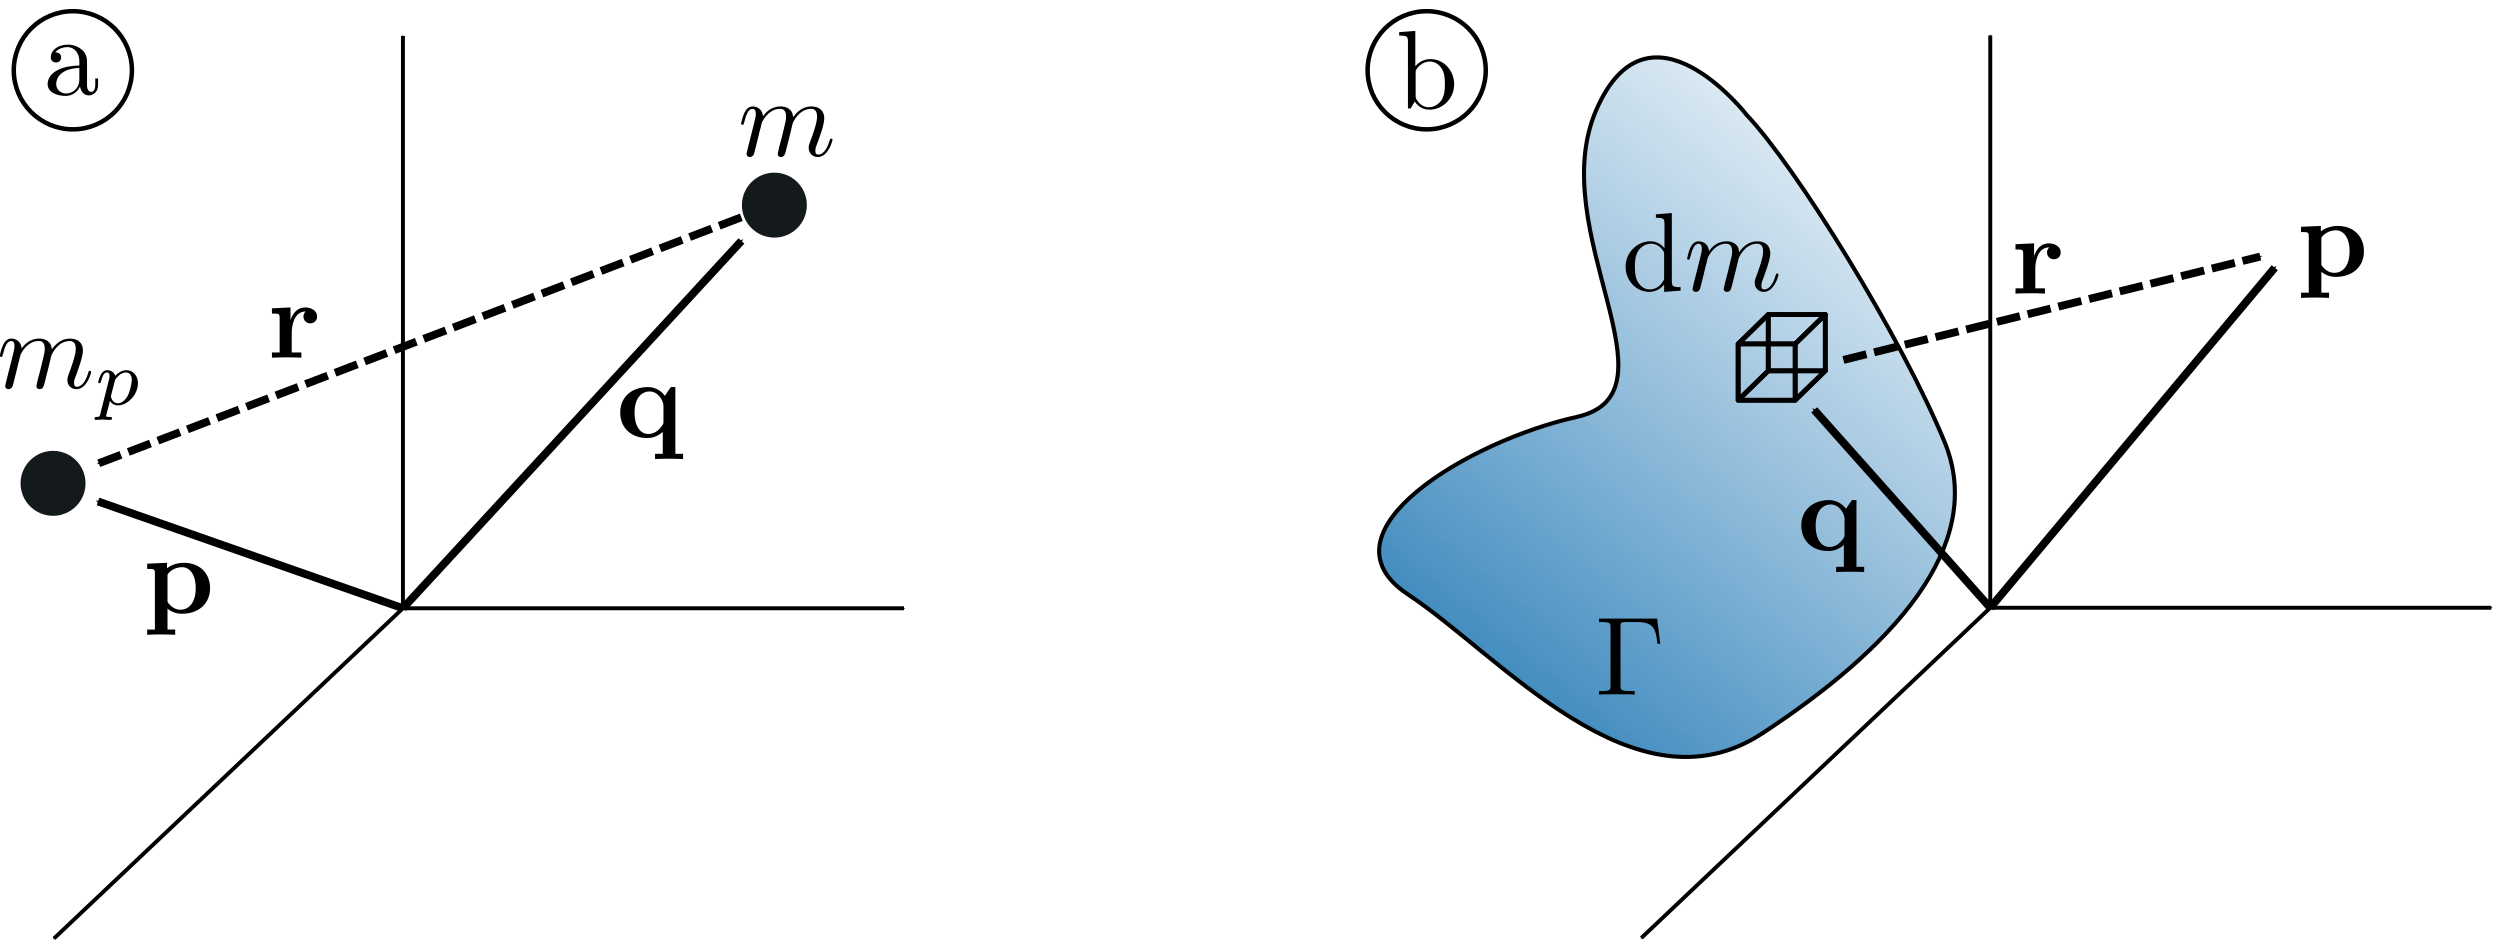 <?xml version="1.0" encoding="UTF-8" standalone="no"?>
<!-- Created with Inkscape (http://www.inkscape.org/) -->

<svg
   inkscape:version="1.1 (c4e8f9ed74, 2021-05-24)"
   sodipodi:docname="gravity-potentials.svg"
   id="svg5"
   version="1.1"
   viewBox="0 0 169.164 63.883"
   height="2.515in"
   width="6.66in"
   xmlns:inkscape="http://www.inkscape.org/namespaces/inkscape"
   xmlns:sodipodi="http://sodipodi.sourceforge.net/DTD/sodipodi-0.dtd"
   xmlns:xlink="http://www.w3.org/1999/xlink"
   xmlns="http://www.w3.org/2000/svg"
   xmlns:svg="http://www.w3.org/2000/svg">
  <sodipodi:namedview
     id="namedview7"
     pagecolor="#ffffff"
     bordercolor="#666666"
     borderopacity="1.0"
     inkscape:pageshadow="2"
     inkscape:pageopacity="0.0"
     inkscape:pagecheckerboard="0"
     inkscape:document-units="in"
     showgrid="false"
     inkscape:snap-bbox="true"
     inkscape:snap-bbox-midpoints="false"
     inkscape:snap-object-midpoints="true"
     inkscape:snap-global="false"
     inkscape:zoom="1"
     inkscape:cx="0.5"
     inkscape:cy="204"
     inkscape:window-width="1920"
     inkscape:window-height="1027"
     inkscape:window-x="0"
     inkscape:window-y="25"
     inkscape:window-maximized="1"
     inkscape:current-layer="g11135"
     units="in"
     width="6.66in" />
  <defs
     id="defs2">
    <marker
       style="overflow:visible"
       id="marker2028"
       refX="0"
       refY="0"
       orient="auto"
       inkscape:stockid="Arrow1Mend"
       inkscape:isstock="true">
      <path
         transform="matrix(-0.4,0,0,-0.4,-4,0)"
         style="fill:context-stroke;fill-rule:evenodd;stroke:context-stroke;stroke-width:1pt"
         d="M 0,0 5,-5 -12.5,0 5,5 Z"
         id="path2026" />
    </marker>
    <marker
       style="overflow:visible"
       id="Arrow1Mend"
       refX="0"
       refY="0"
       orient="auto"
       inkscape:stockid="Arrow1Mend"
       inkscape:isstock="true">
      <path
         transform="matrix(-0.4,0,0,-0.4,-4,0)"
         style="fill:context-stroke;fill-rule:evenodd;stroke:context-stroke;stroke-width:1pt"
         d="M 0,0 5,-5 -12.5,0 5,5 Z"
         id="path1767" />
    </marker>
    <g
       id="g3466">
      <symbol
         overflow="visible"
         id="symbol1551">
        <path
           style="stroke:none"
           d=""
           id="path8846" />
      </symbol>
      <symbol
         overflow="visible"
         id="symbol7307">
        <path
           style="stroke:none"
           d="m 0.875,-0.594 c -0.031,0.156 -0.094,0.391 -0.094,0.438 0,0.172 0.141,0.266 0.297,0.266 0.125,0 0.297,-0.078 0.375,-0.281 0,-0.016 0.125,-0.484 0.188,-0.734 l 0.219,-0.891 C 1.906,-2.031 1.969,-2.25 2.031,-2.469 c 0.031,-0.172 0.109,-0.469 0.125,-0.5 0.141,-0.312 0.672,-1.219 1.625,-1.219 0.453,0 0.531,0.375 0.531,0.703 0,0.25 -0.062,0.531 -0.141,0.828 L 3.891,-1.5 3.688,-0.75 c -0.031,0.203 -0.125,0.547 -0.125,0.594 0,0.172 0.141,0.266 0.281,0.266 0.312,0 0.375,-0.25 0.453,-0.562 0.141,-0.562 0.516,-2.016 0.594,-2.406 0.031,-0.125 0.562,-1.328 1.656,-1.328 0.422,0 0.531,0.344 0.531,0.703 0,0.562 -0.422,1.703 -0.625,2.234 -0.078,0.234 -0.125,0.344 -0.125,0.547 0,0.469 0.344,0.812 0.812,0.812 0.938,0 1.312,-1.453 1.312,-1.531 0,-0.109 -0.094,-0.109 -0.125,-0.109 -0.094,0 -0.094,0.031 -0.141,0.188 -0.156,0.531 -0.469,1.234 -1.016,1.234 -0.172,0 -0.25,-0.094 -0.25,-0.328 0,-0.25 0.094,-0.484 0.188,-0.703 0.188,-0.531 0.609,-1.625 0.609,-2.203 0,-0.641 -0.406,-1.062 -1.156,-1.062 -0.734,0 -1.25,0.438 -1.625,0.969 0,-0.125 -0.031,-0.469 -0.312,-0.703 -0.25,-0.219 -0.562,-0.266 -0.812,-0.266 -0.906,0 -1.391,0.641 -1.562,0.875 -0.047,-0.578 -0.469,-0.875 -0.922,-0.875 -0.453,0 -0.641,0.391 -0.734,0.562 -0.172,0.359 -0.297,0.938 -0.297,0.969 0,0.109 0.094,0.109 0.109,0.109 0.109,0 0.109,-0.016 0.172,-0.234 0.172,-0.703 0.375,-1.188 0.734,-1.188 0.156,0 0.297,0.078 0.297,0.453 0,0.219 -0.031,0.328 -0.156,0.844 z m 0,0"
           id="path3050" />
      </symbol>
      <symbol
         overflow="visible"
         id="symbol7403">
        <path
           style="stroke:none"
           d=""
           id="path8989" />
      </symbol>
      <symbol
         overflow="visible"
         id="symbol8403">
        <path
           style="stroke:none"
           d="m 0.516,0.844 c -0.047,0.203 -0.062,0.25 -0.328,0.25 -0.094,0 -0.188,0 -0.188,0.156 0,0.078 0.062,0.109 0.094,0.109 0.172,0 0.406,-0.031 0.594,-0.031 0.234,0 0.5,0.031 0.734,0.031 0.062,0 0.141,-0.031 0.141,-0.156 0,-0.109 -0.094,-0.109 -0.188,-0.109 -0.156,0 -0.344,0 -0.344,-0.078 0,-0.031 0.062,-0.219 0.078,-0.312 0.094,-0.375 0.188,-0.75 0.266,-1.047 0.078,0.141 0.297,0.406 0.719,0.406 0.844,0 1.781,-0.938 1.781,-1.969 0,-0.812 -0.562,-1.172 -1.031,-1.172 -0.438,0 -0.812,0.297 -1,0.5 -0.109,-0.406 -0.5,-0.5 -0.719,-0.5 -0.266,0 -0.438,0.188 -0.547,0.375 -0.141,0.234 -0.25,0.656 -0.25,0.703 0,0.078 0.094,0.078 0.125,0.078 0.094,0 0.094,-0.016 0.141,-0.203 0.109,-0.406 0.25,-0.75 0.516,-0.75 0.188,0 0.234,0.156 0.234,0.344 0,0.078 -0.016,0.156 -0.031,0.203 z M 1.844,-2.234 C 2.25,-2.781 2.594,-2.875 2.812,-2.875 c 0.281,0 0.516,0.203 0.516,0.672 0,0.281 -0.156,1 -0.359,1.406 -0.188,0.344 -0.516,0.672 -0.875,0.672 -0.5,0 -0.625,-0.531 -0.625,-0.609 0,-0.031 0.016,-0.078 0.016,-0.109 z m 0,0"
           id="path5018" />
      </symbol>
    </g>
    <g
       id="g7306">
      <symbol
         overflow="visible"
         id="symbol4748">
        <path
           style="stroke:none"
           d=""
           id="path6200" />
      </symbol>
      <symbol
         overflow="visible"
         id="symbol6086">
        <path
           style="stroke:none"
           d="m 2.188,-3.281 c 0,-0.188 0.016,-0.203 0.156,-0.344 0.391,-0.406 0.922,-0.469 1.141,-0.469 0.656,0 1.219,0.609 1.219,1.875 0,1.406 -0.703,1.922 -1.344,1.922 -0.141,0 -0.609,0 -1.062,-0.547 C 2.188,-0.969 2.188,-0.984 2.188,-1.172 Z m 0,2.891 c 0.438,0.344 0.875,0.453 1.281,0.453 1.5,0 2.516,-0.906 2.516,-2.281 0,-1.328 -0.906,-2.266 -2.344,-2.266 -0.75,0 -1.281,0.312 -1.5,0.484 V -4.484 L 0.375,-4.406 v 0.469 c 0.609,0 0.688,0 0.688,0.375 V 1.469 H 0.375 V 1.938 C 0.641,1.922 1.25,1.906 1.625,1.906 c 0.391,0 0.984,0.016 1.25,0.031 V 1.469 H 2.188 Z m 0,0"
           id="path5382" />
      </symbol>
    </g>
    <g
       id="g8698">
      <symbol
         overflow="visible"
         id="symbol764">
        <path
           style="stroke:none"
           d=""
           id="path3987" />
      </symbol>
      <symbol
         overflow="visible"
         id="symbol2597">
        <path
           style="stroke:none"
           d="m 4.234,-1.422 c 0,0.188 0,0.219 -0.156,0.422 -0.406,0.594 -0.906,0.703 -1.203,0.703 -0.625,0 -1.219,-0.578 -1.219,-1.906 0,-1.422 0.734,-1.891 1.328,-1.891 0.766,0 1.25,0.797 1.25,1.297 z m 0.125,-2.281 c -0.344,-0.484 -0.906,-0.781 -1.5,-0.781 -1.453,0 -2.484,0.891 -2.484,2.266 0,1.406 1.016,2.281 2.391,2.281 0.5,0 0.938,-0.141 1.406,-0.547 V 1.469 h -0.688 V 1.938 c 0.281,-0.016 0.875,-0.031 1.25,-0.031 0.391,0 0.984,0.016 1.25,0.031 V 1.469 h -0.688 v -5.953 h -0.406 z m 0,0"
           id="path3128" />
      </symbol>
    </g>
    <g
       id="g2767">
      <symbol
         overflow="visible"
         id="symbol2756">
        <path
           style="stroke:none"
           d=""
           id="path2483" />
      </symbol>
      <symbol
         overflow="visible"
         id="symbol5714">
        <path
           style="stroke:none"
           d="m 2.031,-3.359 v -1.125 L 0.375,-4.406 v 0.469 c 0.609,0 0.688,0 0.688,0.391 V -0.469 H 0.375 V 0 c 0.344,-0.016 0.797,-0.031 1.25,-0.031 0.375,0 1.016,0 1.375,0.031 V -0.469 H 2.141 v -1.75 c 0,-0.688 0.234,-1.906 1.234,-1.906 0,0.016 -0.188,0.172 -0.188,0.453 0,0.406 0.328,0.609 0.609,0.609 0.297,0 0.609,-0.203 0.609,-0.609 0,-0.531 -0.531,-0.812 -1.062,-0.812 -0.688,0 -1.094,0.5 -1.312,1.125 z m 0,0"
           id="path7689" />
      </symbol>
    </g>
    <marker
       style="overflow:visible"
       id="Arrow1Mend-7"
       refX="0"
       refY="0"
       orient="auto"
       inkscape:stockid="Arrow1Mend"
       inkscape:isstock="true">
      <path
         transform="matrix(-0.4,0,0,-0.4,-4,0)"
         style="fill:context-stroke;fill-rule:evenodd;stroke:context-stroke;stroke-width:1pt"
         d="M 0,0 5,-5 -12.5,0 5,5 Z"
         id="path1767-5" />
    </marker>
    <marker
       style="overflow:visible"
       id="marker2028-3"
       refX="0"
       refY="0"
       orient="auto"
       inkscape:stockid="Arrow1Mend"
       inkscape:isstock="true">
      <path
         transform="matrix(-0.4,0,0,-0.4,-4,0)"
         style="fill:context-stroke;fill-rule:evenodd;stroke:context-stroke;stroke-width:1pt"
         d="M 0,0 5,-5 -12.5,0 5,5 Z"
         id="path2026-5" />
    </marker>
    <linearGradient
       inkscape:collect="always"
       xlink:href="#linearGradient2556-2"
       id="linearGradient2558-6"
       x1="109.739"
       y1="109.552"
       x2="130.444"
       y2="83.613"
       gradientUnits="userSpaceOnUse"
       gradientTransform="matrix(1.191,0,0,1.191,-29.427,-28.685)" />
    <linearGradient
       inkscape:collect="always"
       id="linearGradient2556-2">
      <stop
         style="stop-color:#1f77b4;stop-opacity:1;"
         offset="0"
         id="stop2552-9" />
      <stop
         style="stop-color:#ffffff;stop-opacity:0.904"
         offset="1"
         id="stop2554-1" />
    </linearGradient>
    <g
       id="g2328">
      <symbol
         overflow="visible"
         id="symbol4864">
        <path
           style="stroke:none"
           d=""
           id="path710" />
      </symbol>
      <symbol
         overflow="visible"
         id="symbol2187">
        <path
           style="stroke:none"
           d="m 3.781,-0.547 v 0.656 L 5.25,0 v -0.312 c -0.688,0 -0.781,-0.062 -0.781,-0.562 V -6.922 L 3.047,-6.812 V -6.5 c 0.688,0 0.766,0.062 0.766,0.562 v 2.156 c -0.281,-0.359 -0.719,-0.625 -1.25,-0.625 -1.172,0 -2.219,0.984 -2.219,2.266 0,1.266 0.969,2.25 2.109,2.25 0.641,0 1.078,-0.344 1.328,-0.656 z m 0,-2.672 v 2.047 c 0,0.172 0,0.188 -0.109,0.359 C 3.375,-0.328 2.938,-0.109 2.5,-0.109 2.047,-0.109 1.688,-0.375 1.453,-0.75 1.203,-1.156 1.172,-1.719 1.172,-2.141 1.172,-2.5 1.188,-3.094 1.469,-3.547 1.688,-3.859 2.062,-4.188 2.609,-4.188 c 0.344,0 0.766,0.156 1.062,0.594 0.109,0.172 0.109,0.188 0.109,0.375 z m 0,0"
           id="path2456" />
      </symbol>
      <symbol
         overflow="visible"
         id="symbol9726">
        <path
           style="stroke:none"
           d=""
           id="path1990" />
      </symbol>
      <symbol
         overflow="visible"
         id="symbol8875">
        <path
           style="stroke:none"
           d="m 0.875,-0.594 c -0.031,0.156 -0.094,0.391 -0.094,0.438 0,0.172 0.141,0.266 0.297,0.266 0.125,0 0.297,-0.078 0.375,-0.281 0,-0.016 0.125,-0.484 0.188,-0.734 l 0.219,-0.891 C 1.906,-2.031 1.969,-2.25 2.031,-2.469 c 0.031,-0.172 0.109,-0.469 0.125,-0.5 0.141,-0.312 0.672,-1.219 1.625,-1.219 0.453,0 0.531,0.375 0.531,0.703 0,0.25 -0.062,0.531 -0.141,0.828 L 3.891,-1.5 3.688,-0.75 c -0.031,0.203 -0.125,0.547 -0.125,0.594 0,0.172 0.141,0.266 0.281,0.266 0.312,0 0.375,-0.25 0.453,-0.562 0.141,-0.562 0.516,-2.016 0.594,-2.406 0.031,-0.125 0.562,-1.328 1.656,-1.328 0.422,0 0.531,0.344 0.531,0.703 0,0.562 -0.422,1.703 -0.625,2.234 -0.078,0.234 -0.125,0.344 -0.125,0.547 0,0.469 0.344,0.812 0.812,0.812 0.938,0 1.312,-1.453 1.312,-1.531 0,-0.109 -0.094,-0.109 -0.125,-0.109 -0.094,0 -0.094,0.031 -0.141,0.188 -0.156,0.531 -0.469,1.234 -1.016,1.234 -0.172,0 -0.25,-0.094 -0.25,-0.328 0,-0.25 0.094,-0.484 0.188,-0.703 0.188,-0.531 0.609,-1.625 0.609,-2.203 0,-0.641 -0.406,-1.062 -1.156,-1.062 -0.734,0 -1.25,0.438 -1.625,0.969 0,-0.125 -0.031,-0.469 -0.312,-0.703 -0.25,-0.219 -0.562,-0.266 -0.812,-0.266 -0.906,0 -1.391,0.641 -1.562,0.875 -0.047,-0.578 -0.469,-0.875 -0.922,-0.875 -0.453,0 -0.641,0.391 -0.734,0.562 -0.172,0.359 -0.297,0.938 -0.297,0.969 0,0.109 0.094,0.109 0.109,0.109 0.109,0 0.109,-0.016 0.172,-0.234 0.172,-0.703 0.375,-1.188 0.734,-1.188 0.156,0 0.297,0.078 0.297,0.453 0,0.219 -0.031,0.328 -0.156,0.844 z m 0,0"
           id="path4940" />
      </symbol>
    </g>
    <g
       id="g3524">
      <symbol
         overflow="visible"
         id="symbol754">
        <path
           style="stroke:none"
           d=""
           id="path5776" />
      </symbol>
      <symbol
         overflow="visible"
         id="symbol6569">
        <path
           style="stroke:none"
           d="m 5.516,-6.781 h -5.188 v 0.312 H 0.562 c 0.766,0 0.797,0.109 0.797,0.469 v 5.219 c 0,0.359 -0.031,0.469 -0.797,0.469 H 0.328 V 0 c 0.344,-0.031 1.125,-0.031 1.516,-0.031 0.406,0 1.312,0 1.672,0.031 V -0.312 H 3.188 C 2.25,-0.312 2.25,-0.438 2.25,-0.781 v -5.297 c 0,-0.328 0.016,-0.391 0.484,-0.391 h 1.031 c 1.422,0 1.625,0.594 1.781,1.938 h 0.25 z m 0,0"
           id="path4953" />
      </symbol>
    </g>
    <g
       id="g5896">
      <symbol
         overflow="visible"
         id="symbol9034">
        <path
           style="stroke:none"
           d=""
           id="path602" />
      </symbol>
      <symbol
         overflow="visible"
         id="symbol174">
        <path
           style="stroke:none"
           d="m 3.312,-0.75 c 0.047,0.391 0.312,0.812 0.781,0.812 0.219,0 0.828,-0.141 0.828,-0.953 v -0.562 h -0.25 v 0.562 c 0,0.578 -0.25,0.641 -0.359,0.641 -0.328,0 -0.375,-0.453 -0.375,-0.5 v -1.984 c 0,-0.422 0,-0.812 -0.359,-1.188 C 3.188,-4.312 2.688,-4.469 2.219,-4.469 c -0.828,0 -1.516,0.469 -1.516,1.125 0,0.297 0.203,0.469 0.469,0.469 0.281,0 0.453,-0.203 0.453,-0.453 0,-0.125 -0.047,-0.453 -0.516,-0.453 C 1.391,-4.141 1.875,-4.25 2.188,-4.25 c 0.5,0 1.062,0.391 1.062,1.281 v 0.359 c -0.516,0.031 -1.203,0.062 -1.828,0.359 -0.75,0.344 -1,0.859 -1,1.297 0,0.812 0.969,1.062 1.594,1.062 0.656,0 1.109,-0.406 1.297,-0.859 z M 3.25,-2.391 v 1 c 0,0.938 -0.719,1.281 -1.172,1.281 -0.484,0 -0.891,-0.344 -0.891,-0.844 0,-0.547 0.422,-1.375 2.062,-1.438 z m 0,0"
           id="path1423" />
      </symbol>
    </g>
    <g
       id="g1191">
      <symbol
         overflow="visible"
         id="symbol883">
        <path
           style="stroke:none"
           d=""
           id="path6891" />
      </symbol>
      <symbol
         overflow="visible"
         id="symbol8936">
        <path
           style="stroke:none"
           d="m 1.719,-3.766 v -3.156 L 0.281,-6.812 V -6.5 c 0.703,0 0.781,0.062 0.781,0.562 V 0 h 0.25 c 0,-0.016 0.078,-0.156 0.359,-0.625 0.141,0.234 0.562,0.734 1.297,0.734 1.188,0 2.219,-0.984 2.219,-2.266 0,-1.266 -0.969,-2.25 -2.109,-2.25 -0.781,0 -1.203,0.469 -1.359,0.641 z m 0.031,2.625 V -3.188 c 0,-0.188 0,-0.203 0.109,-0.359 C 2.25,-4.109 2.797,-4.188 3.031,-4.188 c 0.453,0 0.812,0.266 1.047,0.641 0.266,0.406 0.281,0.969 0.281,1.391 0,0.359 -0.016,0.953 -0.297,1.406 -0.219,0.312 -0.594,0.641 -1.125,0.641 -0.453,0 -0.812,-0.234 -1.047,-0.609 C 1.75,-0.922 1.75,-0.953 1.75,-1.141 Z m 0,0"
           id="path7489" />
      </symbol>
    </g>
    <g
       id="g2693">
      <symbol
         overflow="visible"
         id="symbol8893">
        <path
           style="stroke:none"
           d=""
           id="path5903" />
      </symbol>
      <symbol
         overflow="visible"
         id="symbol4129">
        <path
           style="stroke:none"
           d="m 1.719,-3.766 v -3.156 L 0.281,-6.812 V -6.5 c 0.703,0 0.781,0.062 0.781,0.562 V 0 h 0.25 c 0,-0.016 0.078,-0.156 0.359,-0.625 0.141,0.234 0.562,0.734 1.297,0.734 1.188,0 2.219,-0.984 2.219,-2.266 0,-1.266 -0.969,-2.25 -2.109,-2.25 -0.781,0 -1.203,0.469 -1.359,0.641 z m 0.031,2.625 V -3.188 c 0,-0.188 0,-0.203 0.109,-0.359 C 2.25,-4.109 2.797,-4.188 3.031,-4.188 c 0.453,0 0.812,0.266 1.047,0.641 0.266,0.406 0.281,0.969 0.281,1.391 0,0.359 -0.016,0.953 -0.297,1.406 -0.219,0.312 -0.594,0.641 -1.125,0.641 -0.453,0 -0.812,-0.234 -1.047,-0.609 C 1.75,-0.922 1.75,-0.953 1.75,-1.141 Z m 0,0"
           id="path8053" />
      </symbol>
    </g>
    <g
       id="g1139">
      <symbol
         overflow="visible"
         id="symbol8342">
        <path
           style="stroke:none"
           d=""
           id="path1370" />
      </symbol>
      <symbol
         overflow="visible"
         id="symbol2431">
        <path
           style="stroke:none"
           d="m 3.312,-0.75 c 0.047,0.391 0.312,0.812 0.781,0.812 0.219,0 0.828,-0.141 0.828,-0.953 v -0.562 h -0.25 v 0.562 c 0,0.578 -0.25,0.641 -0.359,0.641 -0.328,0 -0.375,-0.453 -0.375,-0.5 v -1.984 c 0,-0.422 0,-0.812 -0.359,-1.188 C 3.188,-4.312 2.688,-4.469 2.219,-4.469 c -0.828,0 -1.516,0.469 -1.516,1.125 0,0.297 0.203,0.469 0.469,0.469 0.281,0 0.453,-0.203 0.453,-0.453 0,-0.125 -0.047,-0.453 -0.516,-0.453 C 1.391,-4.141 1.875,-4.25 2.188,-4.25 c 0.5,0 1.062,0.391 1.062,1.281 v 0.359 c -0.516,0.031 -1.203,0.062 -1.828,0.359 -0.75,0.344 -1,0.859 -1,1.297 0,0.812 0.969,1.062 1.594,1.062 0.656,0 1.109,-0.406 1.297,-0.859 z M 3.25,-2.391 v 1 c 0,0.938 -0.719,1.281 -1.172,1.281 -0.484,0 -0.891,-0.344 -0.891,-0.844 0,-0.547 0.422,-1.375 2.062,-1.438 z m 0,0"
           id="path680" />
      </symbol>
    </g>
  </defs>
  <g
     inkscape:label="Layer 1"
     inkscape:groupmode="layer"
     id="layer1"
     transform="translate(-87.022,-9.253)">
    <g
       id="g11135"
       transform="matrix(1.517,0,0,1.517,-8.829,-4.787)">
      <g
         id="g7442"
         transform="translate(29.909,-62.185)">
        <path
           style="fill:none;stroke:#000000;stroke-width:0.176;stroke-linecap:butt;stroke-linejoin:miter;stroke-miterlimit:4;stroke-dasharray:none;stroke-opacity:1;marker-end:url(#Arrow1Mend)"
           d="M 51.247,98.573 V 73.046"
           id="path108"
           sodipodi:nodetypes="cc" />
        <path
           style="fill:none;stroke:#000000;stroke-width:0.176;stroke-linecap:butt;stroke-linejoin:miter;stroke-miterlimit:4;stroke-dasharray:none;stroke-opacity:1;marker-end:url(#marker2028)"
           d="M 51.247,98.573 H 73.599"
           id="path190"
           sodipodi:nodetypes="cc" />
        <path
           style="fill:none;stroke:#000000;stroke-width:0.176;stroke-linecap:butt;stroke-linejoin:miter;stroke-miterlimit:4;stroke-dasharray:none;stroke-opacity:1;marker-end:url(#Arrow1Mend)"
           d="M 51.247,98.573 35.682,113.302"
           id="path294"
           sodipodi:nodetypes="cc" />
        <circle
           style="fill:#141a1b;stroke-width:1;stroke-linecap:round;stroke-linejoin:round"
           id="path2058"
           cx="35.64"
           cy="93"
           r="1.449" />
        <ellipse
           style="fill:#141a1b;stroke-width:1;stroke-linecap:round;stroke-linejoin:round"
           id="circle2140"
           cx="67.816"
           cy="80.59"
           rx="1.448"
           ry="1.449" />
        <path
           style="fill:none;stroke:#000000;stroke-width:0.353;stroke-linecap:butt;stroke-linejoin:miter;stroke-miterlimit:4;stroke-dasharray:none;stroke-opacity:1;marker-end:url(#marker2028)"
           d="M 51.247,98.573 66.347,82.187"
           id="path2370"
           sodipodi:nodetypes="cc" />
        <path
           style="fill:none;stroke:#000000;stroke-width:0.353;stroke-linecap:butt;stroke-linejoin:miter;stroke-miterlimit:4;stroke-dasharray:none;stroke-opacity:1;marker-end:url(#marker2028)"
           d="M 51.247,98.573 37.647,93.809"
           id="path2485"
           sodipodi:nodetypes="cc" />
        <path
           style="fill:none;stroke:#000000;stroke-width:0.353;stroke-linecap:butt;stroke-linejoin:miter;stroke-miterlimit:4;stroke-dasharray:1.058, 0.353;stroke-dashoffset:0;stroke-opacity:1;marker-end:url(#marker2028)"
           d="M 66.34,81.132 37.675,92.107"
           id="path3646"
           sodipodi:nodetypes="cc" />
        <g
           inkscape:label=""
           transform="matrix(0.5,0,0,0.5,-12.848,47.763)"
           id="g4023">
          <g
             id="g696">
            <g
               style="fill:#000000;fill-opacity:1"
               id="g8812">
              <use
                 xlink:href="#symbol7307"
                 x="91.925"
                 y="81.963"
                 id="use296"
                 width="100%"
                 height="100%" />
            </g>
            <g
               style="fill:#000000;fill-opacity:1"
               id="g6902">
              <use
                 xlink:href="#symbol8403"
                 x="100.673"
                 y="83.457"
                 id="use3668"
                 width="100%"
                 height="100%" />
            </g>
          </g>
        </g>
        <g
           inkscape:label=""
           transform="matrix(0.5,0,0,0.5,-6.311,57.805)"
           id="g4128">
          <g
             id="g8852">
            <g
               style="fill:#000000;fill-opacity:1"
               id="g4337">
              <use
                 xlink:href="#symbol6086"
                 x="91.925"
                 y="81.963"
                 id="use607"
                 width="100%"
                 height="100%" />
            </g>
          </g>
        </g>
        <g
           inkscape:label=""
           transform="matrix(0.5,0,0,0.5,14.789,49.966)"
           id="g4245">
          <g
             id="g7671">
            <g
               style="fill:#000000;fill-opacity:1"
               id="g6831">
              <use
                 xlink:href="#symbol2597"
                 x="91.925"
                 y="81.963"
                 id="use4150"
                 width="100%"
                 height="100%" />
            </g>
          </g>
        </g>
        <g
           inkscape:label=""
           transform="matrix(0.5,0,0,0.5,-0.746,46.414)"
           id="g4380">
          <g
             id="g6362">
            <g
               style="fill:#000000;fill-opacity:1"
               id="g3473">
              <use
                 xlink:href="#symbol5714"
                 x="91.925"
                 y="81.963"
                 id="use1674"
                 width="100%"
                 height="100%" />
            </g>
          </g>
        </g>
        <g
           inkscape:label=""
           transform="matrix(0.5,0,0,0.5,20.22,37.408)"
           id="g4513">
          <g
             id="g4511">
            <g
               style="fill:#000000;fill-opacity:1"
               id="g4505">
              <use
                 xlink:href="#symbol7307"
                 x="91.925"
                 y="81.963"
                 id="use4503"
                 width="100%"
                 height="100%" />
            </g>
            <g
               style="fill:#000000;fill-opacity:1"
               id="g4509" />
          </g>
        </g>
      </g>
      <g
         id="g7480"
         transform="translate(24.135,-58.822)">
        <path
           style="fill:none;stroke:#000000;stroke-width:0.176;stroke-linecap:butt;stroke-linejoin:miter;stroke-miterlimit:4;stroke-dasharray:none;stroke-opacity:1;marker-end:url(#Arrow1Mend-7)"
           d="M 127.826,95.187 V 69.659"
           id="path1252-3"
           sodipodi:nodetypes="cc" />
        <path
           style="fill:none;stroke:#000000;stroke-width:0.176;stroke-linecap:butt;stroke-linejoin:miter;stroke-miterlimit:4;stroke-dasharray:none;stroke-opacity:1;marker-end:url(#marker2028-3)"
           d="m 127.826,95.187 h 22.352"
           id="path1254-6"
           sodipodi:nodetypes="cc" />
        <path
           style="fill:none;stroke:#000000;stroke-width:0.176;stroke-linecap:butt;stroke-linejoin:miter;stroke-miterlimit:4;stroke-dasharray:none;stroke-opacity:1;marker-end:url(#Arrow1Mend-7)"
           d="m 127.826,95.187 -15.564,14.729"
           id="path1256-0"
           sodipodi:nodetypes="cc" />
        <g
           inkscape:label=""
           transform="matrix(0.5,0,0,0.5,95.539,39.415)"
           id="g4128-2">
          <g
             id="g8852-7">
            <g
               style="fill:#000000;fill-opacity:1"
               id="g4337-0">
              <use
                 xlink:href="#symbol6086"
                 x="91.925"
                 y="81.963"
                 id="use607-9"
                 width="100%"
                 height="100%" />
            </g>
          </g>
        </g>
        <path
           style="fill:url(#linearGradient2558-6);fill-opacity:1;stroke:#000000;stroke-width:0.183px;stroke-linecap:butt;stroke-linejoin:miter;stroke-opacity:1"
           d="m 116.97,73.214 c 0,0 -4.367,-5.634 -6.717,-0.237 -2.35,5.397 3.917,12.639 -0.88,13.7 -4.797,1.062 -11.681,5.161 -7.526,7.911 4.155,2.75 10.11,9.928 15.802,6.207 5.692,-3.722 10.058,-8.327 8.141,-13 -1.917,-4.673 -6.625,-12.268 -8.82,-14.581 z"
           id="path1942-6" />
        <g
           id="g3322"
           style="fill:none;fill-opacity:0;stroke:#000000;stroke-width:0.212;stroke-linecap:round;stroke-linejoin:round;stroke-miterlimit:4;stroke-dasharray:none;stroke-opacity:1"
           transform="translate(-5.538,-7.714)">
          <path
             d="m 124.662,91.131 1.342,-1.31 v 2.512 l -1.342,1.31 z"
             style="fill:none;fill-rule:evenodd;stroke:#000000;stroke-width:0.212;stroke-linejoin:round;stroke-miterlimit:4;stroke-dasharray:none;stroke-opacity:1"
             id="path4519" />
          <path
             d="m 122.118,91.131 v 2.512 h 2.544 v -2.512 z"
             style="fill:none;fill-rule:evenodd;stroke:#000000;stroke-width:0.212;stroke-linejoin:round;stroke-miterlimit:4;stroke-dasharray:none;stroke-opacity:1"
             id="path4521" />
          <path
             d="m 122.118,91.131 1.342,-1.31 h 2.544 l -1.342,1.31 z"
             style="fill:none;fill-rule:evenodd;stroke:#000000;stroke-width:0.212;stroke-linejoin:round;stroke-miterlimit:4;stroke-dasharray:none;stroke-opacity:1"
             id="path4523" />
          <path
             d="m 122.118,93.643 1.342,-1.31 h 2.544 l -1.342,1.31 z"
             style="fill:none;fill-rule:evenodd;stroke:#000000;stroke-width:0.212;stroke-linejoin:round;stroke-miterlimit:4;stroke-dasharray:none;stroke-opacity:1"
             id="path4525" />
          <path
             d="m 123.461,89.821 v 2.512 h 2.544 v -2.512 z"
             style="fill:none;fill-rule:evenodd;stroke:#000000;stroke-width:0.212;stroke-linejoin:round;stroke-miterlimit:4;stroke-dasharray:none;stroke-opacity:1"
             id="path4527" />
          <path
             d="m 122.118,91.131 1.342,-1.31 v 2.512 l -1.342,1.31 z"
             style="fill:none;fill-rule:evenodd;stroke:#000000;stroke-width:0.212;stroke-linejoin:round;stroke-miterlimit:4;stroke-dasharray:none;stroke-opacity:1"
             id="path4529" />
        </g>
        <path
           style="fill:none;stroke:#000000;stroke-width:0.353;stroke-linecap:butt;stroke-linejoin:miter;stroke-miterlimit:4;stroke-dasharray:none;stroke-opacity:1;marker-end:url(#marker2028-3)"
           d="m 127.826,95.187 -7.853,-8.828"
           id="path2485-2"
           sodipodi:nodetypes="cc" />
        <path
           style="fill:none;stroke:#000000;stroke-width:0.353;stroke-linecap:butt;stroke-linejoin:miter;stroke-miterlimit:4;stroke-dasharray:none;stroke-opacity:1;marker-end:url(#marker2028-3)"
           d="M 127.826,95.187 140.516,80.02"
           id="path4764"
           sodipodi:nodetypes="cc" />
        <g
           inkscape:label=""
           transform="matrix(0.5,0,0,0.5,73.247,51.644)"
           id="g4909">
          <g
             id="g4907">
            <g
               style="fill:#000000;fill-opacity:1"
               id="g4905">
              <use
                 xlink:href="#symbol2597"
                 x="91.925"
                 y="81.963"
                 id="use4903"
                 width="100%"
                 height="100%" />
            </g>
          </g>
        </g>
        <g
           inkscape:label=""
           transform="matrix(0.5,0,0,0.5,65.425,40.061)"
           id="g6135">
          <g
             id="g3342">
            <g
               style="fill:#000000;fill-opacity:1"
               id="g7894">
              <use
                 xlink:href="#symbol2187"
                 x="91.925"
                 y="81.963"
                 id="use4087"
                 width="100%"
                 height="100%" />
            </g>
            <g
               style="fill:#000000;fill-opacity:1"
               id="g8725">
              <use
                 xlink:href="#symbol8875"
                 x="97.46"
                 y="81.963"
                 id="use7813"
                 width="100%"
                 height="100%" />
            </g>
          </g>
        </g>
        <g
           inkscape:label=""
           transform="matrix(0.5,0,0,0.5,64.246,59.666)"
           id="g6408">
          <g
             id="g4165">
            <g
               style="fill:#000000;fill-opacity:1"
               id="g598">
              <use
                 xlink:href="#symbol6569"
                 x="91.925"
                 y="81.963"
                 id="use2741"
                 width="100%"
                 height="100%"
                 transform="translate(0,-3.175)" />
            </g>
          </g>
        </g>
        <path
           style="fill:none;stroke:#000000;stroke-width:0.353;stroke-linecap:butt;stroke-linejoin:miter;stroke-miterlimit:4;stroke-dasharray:1.058, 0.353;stroke-dashoffset:0;stroke-opacity:1;marker-end:url(#marker2028-3)"
           d="m 121.275,84.132 18.595,-4.611"
           id="path6439"
           sodipodi:nodetypes="cc" />
        <g
           inkscape:label=""
           transform="matrix(0.5,0,0,0.5,82.802,40.192)"
           id="g6888">
          <g
             id="g6886">
            <g
               style="fill:#000000;fill-opacity:1"
               id="g6884">
              <use
                 xlink:href="#symbol5714"
                 x="91.925"
                 y="81.963"
                 id="use6882"
                 width="100%"
                 height="100%" />
            </g>
          </g>
        </g>
      </g>
      <g
         id="g12496"
         transform="translate(0,0.698)">
        <g
           inkscape:label=""
           transform="matrix(0.5,0,0,0.5,79.492,-27.586)"
           id="g10112">
          <g
             id="g5916">
            <g
               style="fill:#000000;fill-opacity:1"
               id="g6649">
              <use
                 xlink:href="#symbol4129"
                 x="91.925"
                 y="81.963"
                 id="use1800"
                 width="100%"
                 height="100%" />
            </g>
          </g>
        </g>
        <circle
           style="fill:none;fill-opacity:0;stroke:#000000;stroke-width:0.201;stroke-linecap:round;stroke-linejoin:round;stroke-miterlimit:4;stroke-dasharray:none;stroke-dashoffset:0;stroke-opacity:1"
           id="path10559"
           cx="126.822"
           cy="11.692"
           r="2.635" />
      </g>
      <g
         id="g12504"
         transform="translate(0,0.698)">
        <circle
           style="fill:none;fill-opacity:0;stroke:#000000;stroke-width:0.201;stroke-linecap:round;stroke-linejoin:round;stroke-miterlimit:4;stroke-dasharray:none;stroke-dashoffset:0;stroke-opacity:1"
           id="circle12323"
           cx="66.432"
           cy="11.692"
           r="2.635" />
        <g
           id="g10648"
           transform="translate(-13.399,25.474)">
          <g
             inkscape:label=""
             transform="matrix(0.5,0,0,0.5,32.533,-53.673)"
             id="g10506">
            <g
               id="g2438">
              <g
                 style="fill:#000000;fill-opacity:1"
                 id="g2289">
                <use
                   xlink:href="#symbol2431"
                   x="91.925"
                   y="81.963"
                   id="use1160"
                   width="100%"
                   height="100%" />
              </g>
            </g>
          </g>
        </g>
      </g>
    </g>
  </g>
</svg>

